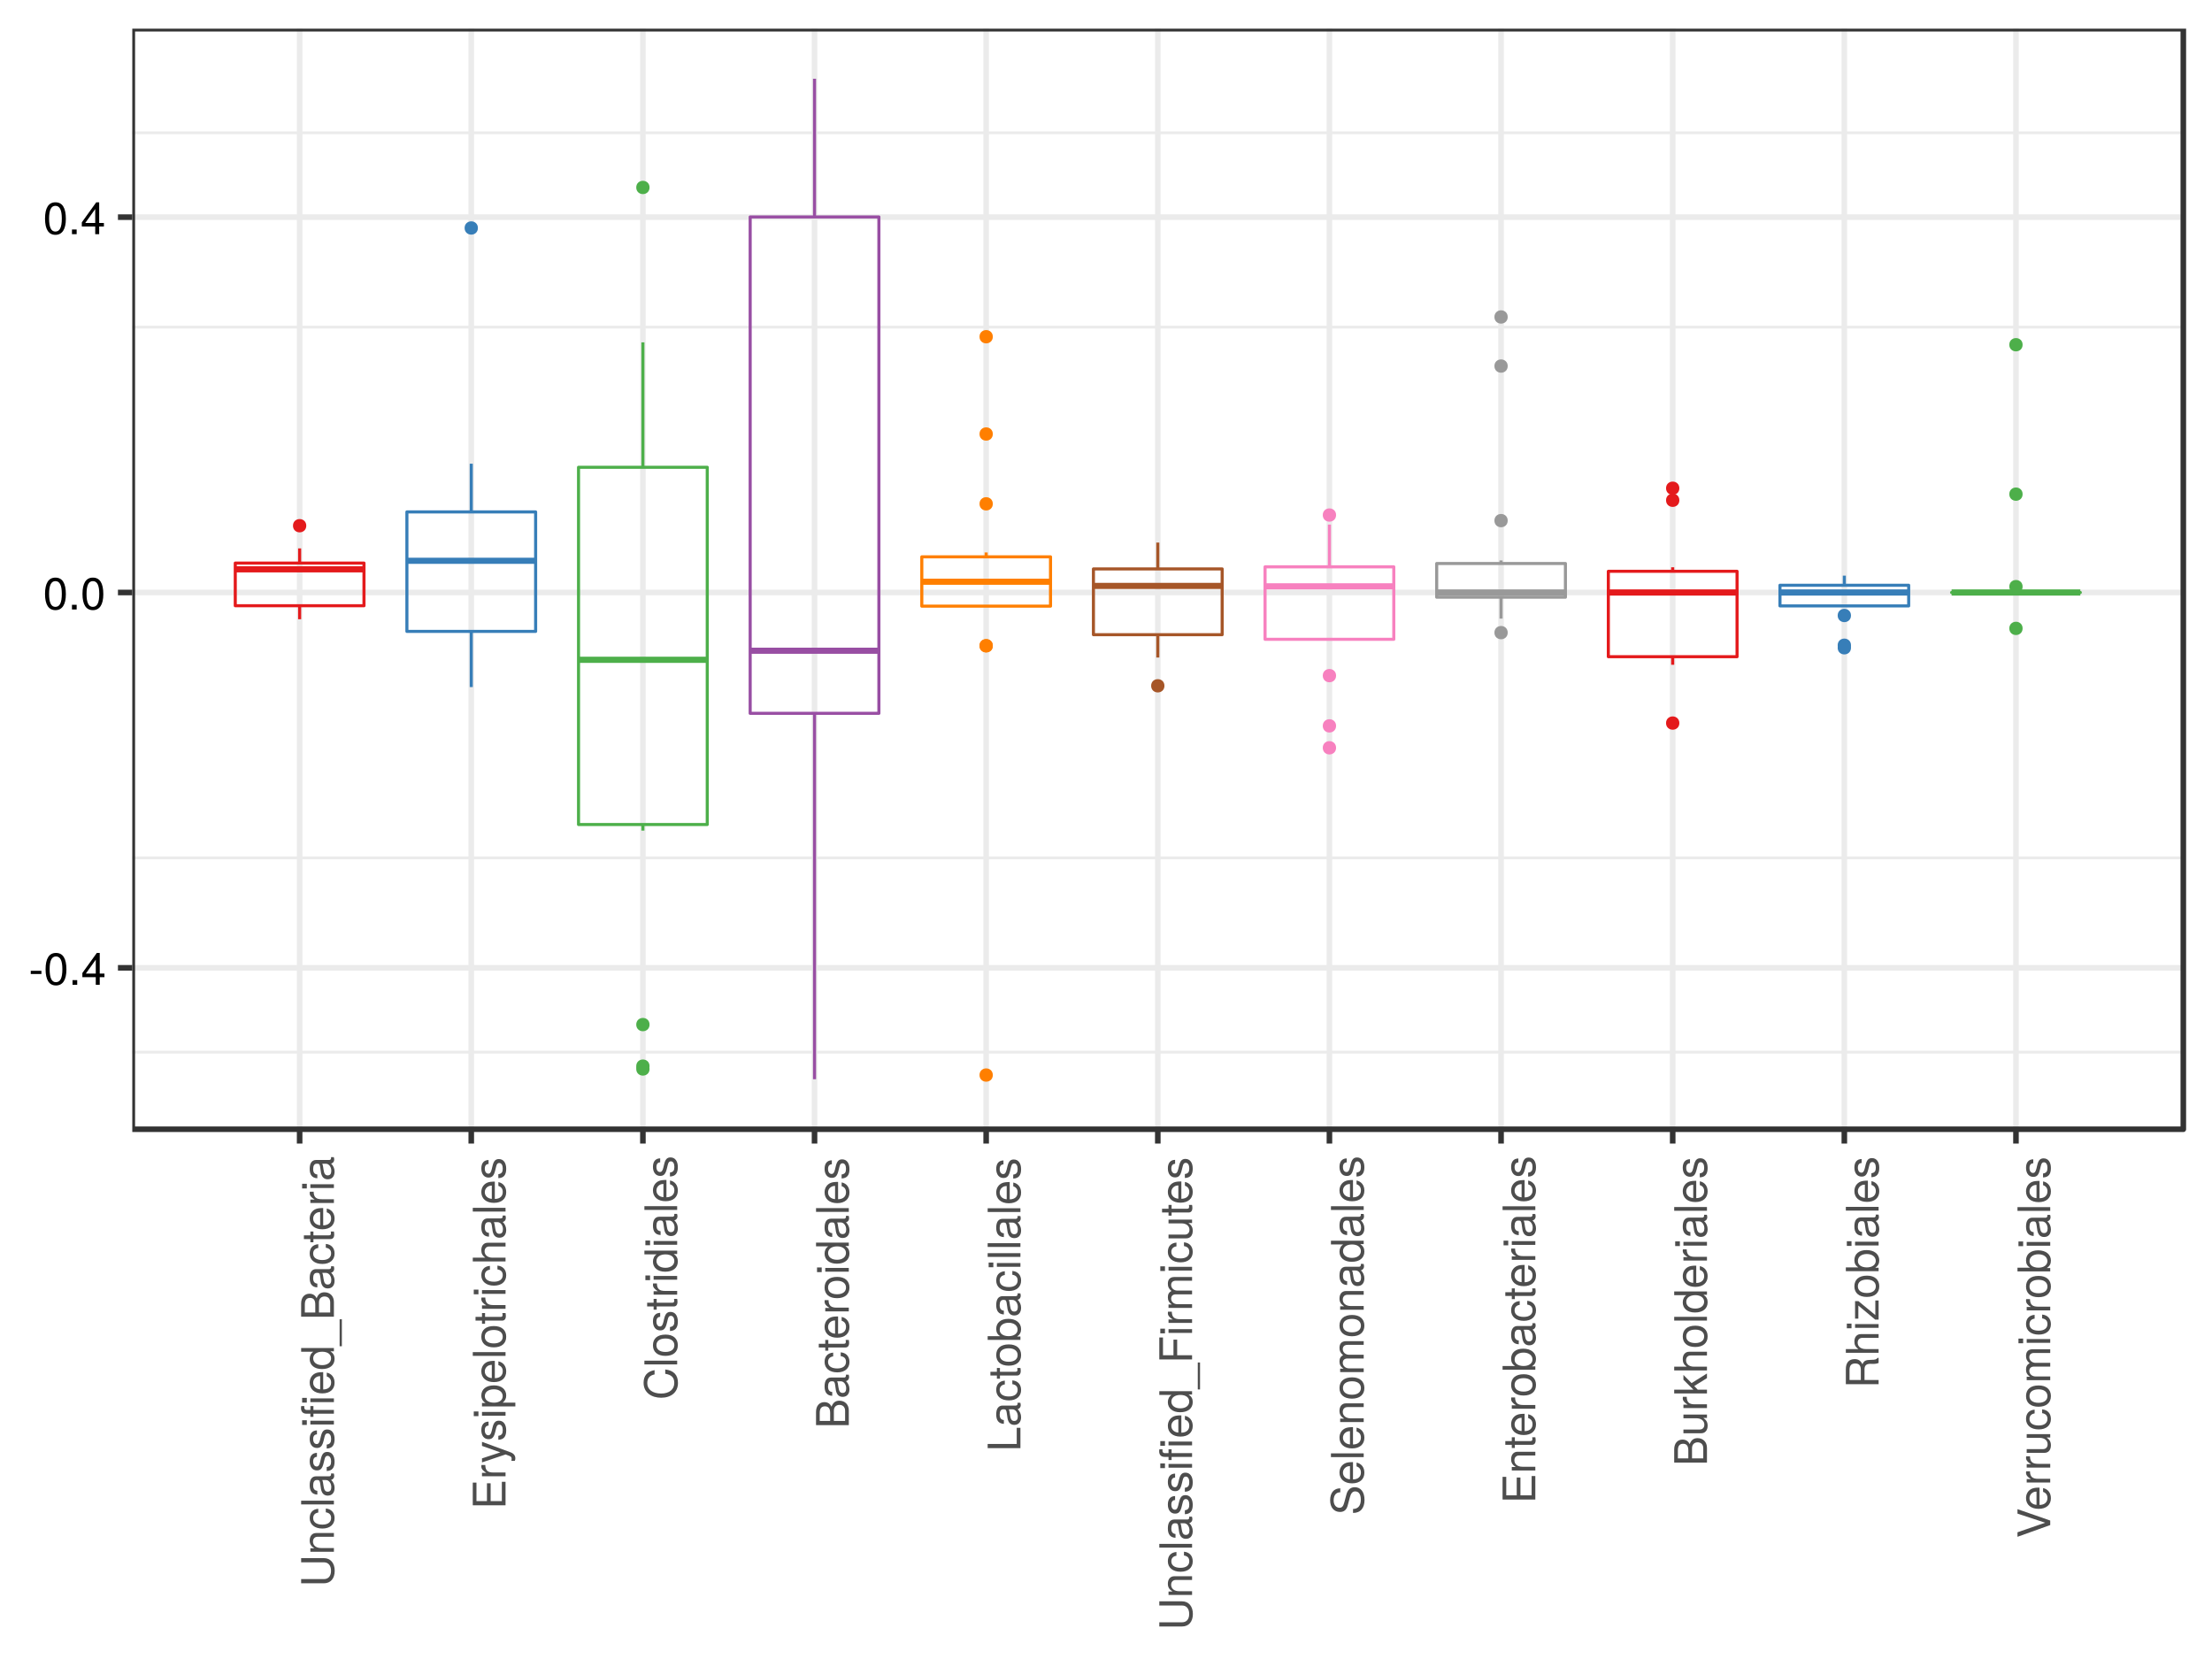 <?xml version="1.0" encoding="UTF-8"?>
<svg xmlns="http://www.w3.org/2000/svg" xmlns:xlink="http://www.w3.org/1999/xlink" width="768pt" height="576pt" viewBox="0 0 768 576" version="1.1">
<defs>
<g>
<symbol overflow="visible" id="glyph0-0">
<path style="stroke:none;" d=""/>
</symbol>
<symbol overflow="visible" id="glyph0-1">
<path style="stroke:none;" d="M 4.422 -3.75 L 4.422 -4.859 L 0.719 -4.859 L 0.719 -3.75 Z M 4.422 -3.75 "/>
</symbol>
<symbol overflow="visible" id="glyph0-2">
<path style="stroke:none;" d="M 7.906 -5.312 C 7.906 -9.156 6.688 -11.062 4.281 -11.062 C 1.906 -11.062 0.672 -9.125 0.672 -5.406 C 0.672 -1.688 1.922 0.234 4.281 0.234 C 6.625 0.234 7.906 -1.688 7.906 -5.312 Z M 6.5 -5.438 C 6.5 -2.312 5.781 -0.906 4.25 -0.906 C 2.812 -0.906 2.078 -2.375 2.078 -5.391 C 2.078 -8.422 2.812 -9.844 4.281 -9.844 C 5.766 -9.844 6.5 -8.406 6.5 -5.438 Z M 6.5 -5.438 "/>
</symbol>
<symbol overflow="visible" id="glyph0-3">
<path style="stroke:none;" d="M 2.984 0 L 2.984 -1.625 L 1.359 -1.625 L 1.359 0 Z M 2.984 0 "/>
</symbol>
<symbol overflow="visible" id="glyph0-4">
<path style="stroke:none;" d="M 8.109 -2.656 L 8.109 -3.891 L 6.469 -3.891 L 6.469 -11.062 L 5.453 -11.062 L 0.438 -4.094 L 0.438 -2.656 L 5.094 -2.656 L 5.094 0 L 6.469 0 L 6.469 -2.656 Z M 5.094 -3.891 L 1.641 -3.891 L 5.094 -8.719 Z M 5.094 -3.891 "/>
</symbol>
<symbol overflow="visible" id="glyph1-0">
<path style="stroke:none;" d=""/>
</symbol>
<symbol overflow="visible" id="glyph1-1">
<path style="stroke:none;" d="M -3.469 -10.062 L -11.375 -10.062 L -11.375 -8.609 L -3.469 -8.609 C -1.938 -8.609 -1 -7.5 -1 -5.672 C -1 -3.969 -1.812 -2.781 -3.469 -2.781 L -11.375 -2.781 L -11.375 -1.328 L -3.469 -1.328 C -1.156 -1.328 0.281 -2.984 0.281 -5.672 C 0.281 -8.344 -1.188 -10.062 -3.469 -10.062 Z M -3.469 -10.062 "/>
</symbol>
<symbol overflow="visible" id="glyph1-2">
<path style="stroke:none;" d="M 0 -7.594 L -6.172 -7.594 C -7.531 -7.594 -8.406 -6.578 -8.406 -5 C -8.406 -3.797 -7.938 -3.016 -6.797 -2.297 L -8.172 -2.297 L -8.172 -1.094 L 0 -1.094 L 0 -2.391 L -4.5 -2.391 C -6.172 -2.391 -7.266 -3.297 -7.266 -4.609 C -7.266 -5.641 -6.641 -6.297 -5.656 -6.297 L 0 -6.297 Z M 0 -7.594 "/>
</symbol>
<symbol overflow="visible" id="glyph1-3">
<path style="stroke:none;" d="M -2.812 -7.438 L -2.812 -6.125 C -1.5 -5.906 -0.969 -5.234 -0.969 -4.125 C -0.969 -2.703 -2.078 -1.844 -4 -1.844 C -6.047 -1.844 -7.203 -2.688 -7.203 -4.094 C -7.203 -5.188 -6.562 -5.875 -5.422 -6.031 L -5.422 -7.344 C -7.422 -7.188 -8.406 -5.938 -8.406 -4.109 C -8.406 -1.922 -6.719 -0.484 -4 -0.484 C -1.375 -0.484 0.234 -1.891 0.234 -4.094 C 0.234 -6.047 -0.938 -7.281 -2.812 -7.438 Z M -2.812 -7.438 "/>
</symbol>
<symbol overflow="visible" id="glyph1-4">
<path style="stroke:none;" d="M 0 -2.359 L -11.375 -2.359 L -11.375 -1.062 L 0 -1.062 Z M 0 -2.359 "/>
</symbol>
<symbol overflow="visible" id="glyph1-5">
<path style="stroke:none;" d="M -0.031 -8.344 L -1.016 -8.344 C -0.984 -8.203 -0.984 -8.141 -0.984 -8.062 C -0.984 -7.609 -1.219 -7.359 -1.625 -7.359 L -6.172 -7.359 C -7.625 -7.359 -8.406 -6.297 -8.406 -4.281 C -8.406 -2.312 -7.641 -1.094 -5.75 -1.016 L -5.75 -2.328 C -6.75 -2.438 -7.203 -3.031 -7.203 -4.234 C -7.203 -5.406 -6.766 -6.062 -5.984 -6.062 L -5.641 -6.062 C -5.094 -6.062 -4.859 -5.734 -4.734 -4.703 C -4.5 -2.875 -4.438 -2.594 -4.234 -2.094 C -3.859 -1.141 -3.125 -0.656 -2.125 -0.656 C -0.641 -0.656 0.234 -1.688 0.234 -3.344 C 0.234 -4.375 -0.203 -5.391 -0.969 -6.109 C -0.344 -6.25 0.109 -6.812 0.109 -7.453 C 0.109 -7.719 0.078 -7.922 -0.031 -8.344 Z M -2.828 -6.062 C -1.656 -6.062 -0.906 -4.875 -0.906 -3.625 C -0.906 -2.609 -1.266 -2.016 -2.156 -2.016 C -3.016 -2.016 -3.391 -2.594 -3.594 -3.969 C -3.781 -5.344 -3.844 -5.625 -4.031 -6.062 Z M -2.828 -6.062 "/>
</symbol>
<symbol overflow="visible" id="glyph1-6">
<path style="stroke:none;" d="M -2.297 -7.156 C -3.516 -7.156 -4.109 -6.469 -4.5 -4.844 L -4.797 -3.609 C -5.047 -2.547 -5.391 -2.094 -5.969 -2.094 C -6.719 -2.094 -7.203 -2.766 -7.203 -3.828 C -7.203 -4.859 -6.75 -5.422 -5.891 -5.453 L -5.891 -6.828 C -7.5 -6.812 -8.406 -5.75 -8.406 -3.875 C -8.406 -1.969 -7.422 -0.734 -5.906 -0.734 C -4.625 -0.734 -4.016 -1.391 -3.562 -3.328 L -3.266 -4.531 C -3.047 -5.438 -2.781 -5.797 -2.188 -5.797 C -1.422 -5.797 -0.969 -5.031 -0.969 -3.906 C -0.969 -2.734 -1.25 -2.078 -2.5 -1.906 L -2.5 -0.531 C -0.609 -0.594 0.234 -1.656 0.234 -3.797 C 0.234 -5.844 -0.719 -7.156 -2.297 -7.156 Z M -2.297 -7.156 "/>
</symbol>
<symbol overflow="visible" id="glyph1-7">
<path style="stroke:none;" d="M 0 -2.391 L -8.172 -2.391 L -8.172 -1.094 L 0 -1.094 Z M -9.406 -2.562 L -11.031 -2.562 L -11.031 -0.938 L -9.406 -0.938 Z M -9.406 -2.562 "/>
</symbol>
<symbol overflow="visible" id="glyph1-8">
<path style="stroke:none;" d="M -7.109 -4.016 L -8.172 -4.016 L -8.172 -2.672 L -9.453 -2.672 C -10 -2.672 -10.281 -2.984 -10.281 -3.578 C -10.281 -3.688 -10.281 -3.734 -10.266 -4.016 L -11.344 -4.016 C -11.406 -3.734 -11.422 -3.562 -11.422 -3.297 C -11.422 -2.094 -10.734 -1.375 -9.562 -1.375 L -8.172 -1.375 L -8.172 -0.281 L -7.109 -0.281 L -7.109 -1.375 L 0 -1.375 L 0 -2.672 L -7.109 -2.672 Z M 0 -6.688 L -8.172 -6.688 L -8.172 -5.391 L 0 -5.391 Z M -9.406 -6.859 L -11.031 -6.859 L -11.031 -5.234 L -9.406 -5.234 Z M -9.406 -6.859 "/>
</symbol>
<symbol overflow="visible" id="glyph1-9">
<path style="stroke:none;" d="M -3.719 -8 C -4.891 -8 -5.641 -7.906 -6.25 -7.672 C -7.594 -7.141 -8.406 -5.891 -8.406 -4.359 C -8.406 -2.094 -6.719 -0.625 -4.031 -0.625 C -1.359 -0.625 0.234 -2.047 0.234 -4.328 C 0.234 -6.203 -0.828 -7.5 -2.484 -7.828 L -2.484 -6.516 C -1.406 -6.156 -0.969 -5.422 -0.969 -4.375 C -0.969 -3.031 -1.844 -2.016 -3.719 -1.984 Z M -4.859 -6.609 C -4.859 -6.609 -4.797 -6.609 -4.766 -6.594 L -4.766 -2.016 C -6.219 -2.125 -7.203 -3.047 -7.203 -4.344 C -7.203 -5.625 -6.141 -6.609 -4.859 -6.609 Z M -4.859 -6.609 "/>
</symbol>
<symbol overflow="visible" id="glyph1-10">
<path style="stroke:none;" d="M 0 -7.719 L -11.375 -7.719 L -11.375 -6.422 L -7.141 -6.422 C -7.969 -5.875 -8.406 -5 -8.406 -3.906 C -8.406 -1.797 -6.766 -0.406 -4.156 -0.406 C -1.406 -0.406 0.234 -1.766 0.234 -3.953 C 0.234 -5.078 -0.188 -5.859 -1.203 -6.562 L 0 -6.562 Z M -4.047 -6.422 C -2.172 -6.422 -0.984 -5.516 -0.984 -4.141 C -0.984 -2.719 -2.188 -1.766 -4.078 -1.766 C -5.984 -1.766 -7.188 -2.719 -7.188 -4.125 C -7.188 -5.531 -5.938 -6.422 -4.047 -6.422 Z M -4.047 -6.422 "/>
</symbol>
<symbol overflow="visible" id="glyph1-11">
<path style="stroke:none;" d="M 2.766 -9.016 L 1.984 -9.016 L 1.984 0.344 L 2.766 0.344 Z M 2.766 -9.016 "/>
</symbol>
<symbol overflow="visible" id="glyph1-12">
<path style="stroke:none;" d="M -3.25 -9.719 C -4.609 -9.719 -5.438 -9.094 -6 -7.641 C -6.484 -8.672 -7.328 -9.219 -8.484 -9.219 C -10.141 -9.219 -11.375 -8 -11.375 -5.844 L -11.375 -1.234 L 0 -1.234 L 0 -6.359 C 0 -8.406 -1.375 -9.719 -3.25 -9.719 Z M -8.281 -7.766 C -7.125 -7.766 -6.469 -7.094 -6.469 -5.484 L -6.469 -2.688 L -10.094 -2.688 L -10.094 -5.484 C -10.094 -7.094 -9.438 -7.766 -8.281 -7.766 Z M -3.234 -8.266 C -2.141 -8.266 -1.281 -7.594 -1.281 -6.219 L -1.281 -2.688 L -5.188 -2.688 L -5.188 -6.219 C -5.188 -7.594 -4.328 -8.266 -3.234 -8.266 Z M -3.234 -8.266 "/>
</symbol>
<symbol overflow="visible" id="glyph1-13">
<path style="stroke:none;" d="M 0 -3.953 L -1.094 -3.953 C -1.047 -3.797 -1.031 -3.594 -1.031 -3.344 C -1.031 -2.781 -1.188 -2.625 -1.766 -2.625 L -7.109 -2.625 L -7.109 -3.953 L -8.172 -3.953 L -8.172 -2.625 L -10.422 -2.625 L -10.422 -1.328 L -8.172 -1.328 L -8.172 -0.219 L -7.109 -0.219 L -7.109 -1.328 L -1.188 -1.328 C -0.359 -1.328 0.109 -1.891 0.109 -2.906 C 0.109 -3.219 0.078 -3.531 0 -3.953 Z M 0 -3.953 "/>
</symbol>
<symbol overflow="visible" id="glyph1-14">
<path style="stroke:none;" d="M -7.031 -5 L -8.359 -5 C -8.391 -4.781 -8.406 -4.672 -8.406 -4.5 C -8.406 -3.672 -7.906 -3.031 -6.688 -2.281 L -8.172 -2.281 L -8.172 -1.094 L 0 -1.094 L 0 -2.391 L -4.234 -2.391 C -6.078 -2.391 -7 -3 -7.031 -5 Z M -7.031 -5 "/>
</symbol>
<symbol overflow="visible" id="glyph1-15">
<path style="stroke:none;" d="M 0 -9.562 L -1.281 -9.562 L -1.281 -2.859 L -5.172 -2.859 L -5.172 -9.047 L -6.453 -9.047 L -6.453 -2.859 L -10.094 -2.859 L -10.094 -9.281 L -11.375 -9.281 L -11.375 -1.406 L 0 -1.406 Z M 0 -9.562 "/>
</symbol>
<symbol overflow="visible" id="glyph1-16">
<path style="stroke:none;" d="M -8.172 -7.453 L -8.172 -6.047 L -1.812 -3.797 L -8.172 -1.703 L -8.172 -0.312 L 0.031 -3.078 L 1.328 -2.578 C 1.906 -2.359 2.125 -2.094 2.125 -1.531 C 2.125 -1.344 2.094 -1.125 2.031 -0.844 L 3.203 -0.844 C 3.344 -1.109 3.406 -1.375 3.406 -1.719 C 3.406 -2.641 2.891 -3.391 1.719 -3.828 Z M -8.172 -7.453 "/>
</symbol>
<symbol overflow="visible" id="glyph1-17">
<path style="stroke:none;" d="M -4 -8.156 C -6.75 -8.156 -8.406 -6.812 -8.406 -4.641 C -8.406 -3.547 -7.906 -2.656 -6.938 -2.047 L -8.172 -2.047 L -8.172 -0.859 L 3.406 -0.859 L 3.406 -2.156 L -0.984 -2.156 C -0.141 -2.844 0.234 -3.609 0.234 -4.656 C 0.234 -6.766 -1.406 -8.156 -4 -8.156 Z M -4.031 -6.797 C -2.188 -6.797 -0.984 -5.844 -0.984 -4.422 C -0.984 -3.062 -2.109 -2.156 -4.016 -2.156 C -5.938 -2.156 -7.188 -3.062 -7.188 -4.422 C -7.188 -5.859 -5.984 -6.797 -4.031 -6.797 Z M -4.031 -6.797 "/>
</symbol>
<symbol overflow="visible" id="glyph1-18">
<path style="stroke:none;" d="M -4.016 -7.953 C -6.844 -7.953 -8.406 -6.594 -8.406 -4.234 C -8.406 -1.953 -6.828 -0.562 -4.078 -0.562 C -1.344 -0.562 0.234 -1.938 0.234 -4.25 C 0.234 -6.547 -1.344 -7.953 -4.016 -7.953 Z M -4.031 -6.594 C -2.125 -6.594 -0.969 -5.688 -0.969 -4.25 C -0.969 -2.812 -2.109 -1.922 -4.078 -1.922 C -6.047 -1.922 -7.203 -2.812 -7.203 -4.25 C -7.203 -5.719 -6.062 -6.594 -4.031 -6.594 Z M -4.031 -6.594 "/>
</symbol>
<symbol overflow="visible" id="glyph1-19">
<path style="stroke:none;" d="M 0 -7.578 L -6.172 -7.578 C -7.547 -7.578 -8.406 -6.594 -8.406 -5 C -8.406 -3.859 -8.047 -3.156 -7.047 -2.391 L -11.375 -2.391 L -11.375 -1.094 L 0 -1.094 L 0 -2.391 L -4.5 -2.391 C -6.172 -2.391 -7.266 -3.266 -7.266 -4.594 C -7.266 -5.516 -6.734 -6.281 -5.656 -6.281 L 0 -6.281 Z M 0 -7.578 "/>
</symbol>
<symbol overflow="visible" id="glyph1-20">
<path style="stroke:none;" d="M -4.141 -10.562 L -4.141 -9.062 C -2 -8.719 -1 -7.812 -1 -5.891 C -1 -3.641 -2.734 -2.203 -5.562 -2.203 C -8.484 -2.203 -10.375 -3.578 -10.375 -5.766 C -10.375 -7.547 -9.578 -8.484 -7.844 -8.844 L -7.844 -10.328 C -10.344 -9.875 -11.656 -8.438 -11.656 -5.938 C -11.656 -2.5 -8.875 -0.75 -5.547 -0.75 C -2.234 -0.75 0.281 -2.547 0.281 -5.875 C 0.281 -8.656 -1.188 -10.219 -4.141 -10.562 Z M -4.141 -10.562 "/>
</symbol>
<symbol overflow="visible" id="glyph1-21">
<path style="stroke:none;" d="M 0 -8.312 L -1.281 -8.312 L -1.281 -2.703 L -11.375 -2.703 L -11.375 -1.25 L 0 -1.25 Z M 0 -8.312 "/>
</symbol>
<symbol overflow="visible" id="glyph1-22">
<path style="stroke:none;" d="M -4.172 -8.156 C -6.828 -8.156 -8.406 -6.812 -8.406 -4.656 C -8.406 -3.547 -7.984 -2.75 -7.062 -2.141 L -11.375 -2.141 L -11.375 -0.844 L 0 -0.844 L 0 -2.016 L -1.172 -2.016 C -0.219 -2.641 0.234 -3.469 0.234 -4.594 C 0.234 -6.75 -1.531 -8.156 -4.172 -8.156 Z M -4.094 -6.797 C -2.25 -6.797 -0.984 -5.828 -0.984 -4.406 C -0.984 -3.047 -2.234 -2.141 -4.078 -2.141 C -6 -2.141 -7.25 -3.047 -7.188 -4.406 C -7.188 -5.859 -5.922 -6.797 -4.094 -6.797 Z M -4.094 -6.797 "/>
</symbol>
<symbol overflow="visible" id="glyph1-23">
<path style="stroke:none;" d="M -10.094 -9.031 L -11.375 -9.031 L -11.375 -1.406 L 0 -1.406 L 0 -2.859 L -5.172 -2.859 L -5.172 -8.281 L -6.453 -8.281 L -6.453 -2.859 L -10.094 -2.859 Z M -10.094 -9.031 "/>
</symbol>
<symbol overflow="visible" id="glyph1-24">
<path style="stroke:none;" d="M 0 -11.844 L -6.125 -11.844 C -7.594 -11.844 -8.406 -11.047 -8.406 -9.516 C -8.406 -8.422 -8.078 -7.766 -7.156 -7 C -8.031 -6.516 -8.406 -5.859 -8.406 -4.797 C -8.406 -3.719 -8 -3 -7.016 -2.297 L -8.172 -2.297 L -8.172 -1.109 L 0 -1.109 L 0 -2.406 L -5.125 -2.406 C -6.312 -2.406 -7.266 -3.266 -7.266 -4.312 C -7.266 -5.281 -6.672 -5.828 -5.625 -5.828 L 0 -5.828 L 0 -7.125 L -5.125 -7.125 C -6.312 -7.125 -7.266 -8 -7.266 -9.062 C -7.266 -10.016 -6.656 -10.562 -5.625 -10.562 L 0 -10.562 Z M 0 -11.844 "/>
</symbol>
<symbol overflow="visible" id="glyph1-25">
<path style="stroke:none;" d="M 0 -7.516 L -8.172 -7.516 L -8.172 -6.219 L -3.672 -6.219 C -2 -6.219 -0.906 -5.344 -0.906 -3.984 C -0.906 -2.969 -1.531 -2.312 -2.516 -2.312 L -8.172 -2.312 L -8.172 -1.016 L -2 -1.016 C -0.641 -1.016 0.234 -2.031 0.234 -3.625 C 0.234 -4.812 -0.188 -5.578 -1.266 -6.344 L 0 -6.344 Z M 0 -7.516 "/>
</symbol>
<symbol overflow="visible" id="glyph1-26">
<path style="stroke:none;" d="M -3.125 -9.688 C -4.516 -9.688 -5.547 -8.812 -5.969 -7.266 L -6.734 -4.406 C -7.094 -3.047 -7.547 -2.547 -8.422 -2.547 C -9.578 -2.547 -10.438 -3.562 -10.438 -5.078 C -10.438 -6.891 -9.609 -7.922 -8.125 -7.922 L -8.125 -9.297 C -10.359 -9.297 -11.656 -7.75 -11.656 -5.125 C -11.656 -2.641 -10.281 -1.094 -8.219 -1.094 C -6.828 -1.094 -5.953 -1.828 -5.562 -3.328 L -4.812 -6.141 C -4.438 -7.578 -3.875 -8.234 -2.984 -8.234 C -1.734 -8.234 -1 -7.297 -1 -5.328 C -1 -3.188 -2.078 -2.125 -3.703 -2.125 L -3.703 -0.75 C -1.016 -0.75 0.281 -2.562 0.281 -5.234 C 0.281 -8.125 -1.094 -9.688 -3.125 -9.688 Z M -3.125 -9.688 "/>
</symbol>
<symbol overflow="visible" id="glyph1-27">
<path style="stroke:none;" d="M 0 -7.828 L -5.344 -4.484 L -8.172 -7.328 L -8.172 -5.656 L -4.703 -2.203 L -11.375 -2.203 L -11.375 -0.906 L 0 -0.906 L 0 -2.203 L -3.188 -2.203 L -4.422 -3.469 L 0 -6.219 Z M 0 -7.828 "/>
</symbol>
<symbol overflow="visible" id="glyph1-28">
<path style="stroke:none;" d="M 0 -10.594 L -0.359 -10.594 C -0.734 -10.047 -1.141 -9.922 -2.656 -9.906 C -4.516 -9.875 -5.078 -9.594 -5.609 -8.359 C -6.234 -9.641 -7.031 -10.156 -8.328 -10.156 C -10.297 -10.156 -11.375 -8.922 -11.375 -6.688 L -11.375 -1.453 L 0 -1.453 L 0 -2.906 L -4.891 -2.906 L -4.891 -6.641 C -4.891 -7.922 -4.266 -8.531 -2.875 -8.516 L -1.859 -8.5 C -1.156 -8.484 -0.469 -8.625 0 -8.828 Z M -8.125 -8.641 C -6.781 -8.641 -6.172 -7.953 -6.172 -6.406 L -6.172 -2.906 L -10.094 -2.906 L -10.094 -6.406 C -10.094 -8.031 -9.406 -8.641 -8.125 -8.641 Z M -8.125 -8.641 "/>
</symbol>
<symbol overflow="visible" id="glyph1-29">
<path style="stroke:none;" d="M 0 -7.125 L -1.141 -7.125 L -1.141 -2.062 L -7.016 -6.906 L -8.172 -6.906 L -8.172 -0.812 L -7.031 -0.812 L -7.031 -5.359 L -1.172 -0.484 L 0 -0.484 Z M 0 -7.125 "/>
</symbol>
<symbol overflow="visible" id="glyph1-30">
<path style="stroke:none;" d="M -11.375 -10.062 L -11.375 -8.516 L -1.75 -5.359 L -11.375 -2.031 L -11.375 -0.469 L 0 -4.547 L 0 -6.109 Z M -11.375 -10.062 "/>
</symbol>
</g>
<clipPath id="clip1">
  <path d="M 45.93 9.961 L 759 9.961 L 759 393 L 45.93 393 Z M 45.93 9.961 "/>
</clipPath>
<clipPath id="clip2">
  <path d="M 45.93 364 L 759 364 L 759 366 L 45.93 366 Z M 45.93 364 "/>
</clipPath>
<clipPath id="clip3">
  <path d="M 45.93 297 L 759 297 L 759 299 L 45.93 299 Z M 45.93 297 "/>
</clipPath>
<clipPath id="clip4">
  <path d="M 45.93 113 L 759 113 L 759 115 L 45.93 115 Z M 45.93 113 "/>
</clipPath>
<clipPath id="clip5">
  <path d="M 45.93 45 L 759 45 L 759 47 L 45.93 47 Z M 45.93 45 "/>
</clipPath>
<clipPath id="clip6">
  <path d="M 45.93 335 L 759.039 335 L 759.039 337 L 45.93 337 Z M 45.93 335 "/>
</clipPath>
<clipPath id="clip7">
  <path d="M 45.93 204 L 759.039 204 L 759.039 207 L 45.93 207 Z M 45.93 204 "/>
</clipPath>
<clipPath id="clip8">
  <path d="M 45.93 74 L 759.039 74 L 759.039 77 L 45.93 77 Z M 45.93 74 "/>
</clipPath>
<clipPath id="clip9">
  <path d="M 103 9.961 L 105 9.961 L 105 393.07 L 103 393.07 Z M 103 9.961 "/>
</clipPath>
<clipPath id="clip10">
  <path d="M 162 9.961 L 165 9.961 L 165 393.07 L 162 393.07 Z M 162 9.961 "/>
</clipPath>
<clipPath id="clip11">
  <path d="M 222 9.961 L 225 9.961 L 225 393.07 L 222 393.07 Z M 222 9.961 "/>
</clipPath>
<clipPath id="clip12">
  <path d="M 281 9.961 L 284 9.961 L 284 393.07 L 281 393.07 Z M 281 9.961 "/>
</clipPath>
<clipPath id="clip13">
  <path d="M 341 9.961 L 344 9.961 L 344 393.07 L 341 393.07 Z M 341 9.961 "/>
</clipPath>
<clipPath id="clip14">
  <path d="M 401 9.961 L 403 9.961 L 403 393.07 L 401 393.07 Z M 401 9.961 "/>
</clipPath>
<clipPath id="clip15">
  <path d="M 460 9.961 L 463 9.961 L 463 393.07 L 460 393.07 Z M 460 9.961 "/>
</clipPath>
<clipPath id="clip16">
  <path d="M 520 9.961 L 523 9.961 L 523 393.07 L 520 393.07 Z M 520 9.961 "/>
</clipPath>
<clipPath id="clip17">
  <path d="M 579 9.961 L 582 9.961 L 582 393.07 L 579 393.07 Z M 579 9.961 "/>
</clipPath>
<clipPath id="clip18">
  <path d="M 639 9.961 L 642 9.961 L 642 393.07 L 639 393.07 Z M 639 9.961 "/>
</clipPath>
<clipPath id="clip19">
  <path d="M 698 9.961 L 701 9.961 L 701 393.07 L 698 393.07 Z M 698 9.961 "/>
</clipPath>
<clipPath id="clip20">
  <path d="M 45.93 9.961 L 759.039 9.961 L 759.039 393.07 L 45.93 393.07 Z M 45.93 9.961 "/>
</clipPath>
</defs>
<g id="surface6057">
<rect x="0" y="0" width="768" height="576" style="fill:rgb(100%,100%,100%);fill-opacity:1;stroke:none;"/>
<rect x="0" y="0" width="768" height="576" style="fill:rgb(100%,100%,100%);fill-opacity:1;stroke:none;"/>
<path style="fill:none;stroke-width:1.94;stroke-linecap:round;stroke-linejoin:round;stroke:rgb(100%,100%,100%);stroke-opacity:1;stroke-miterlimit:10;" d="M 0 576 L 768 576 L 768 0 L 0 0 Z M 0 576 "/>
<g clip-path="url(#clip1)" clip-rule="nonzero">
<path style=" stroke:none;fill-rule:nonzero;fill:rgb(100%,100%,100%);fill-opacity:1;" d="M 45.93 392.07 L 758.039 392.07 L 758.039 9.961 L 45.93 9.961 Z M 45.93 392.07 "/>
</g>
<g clip-path="url(#clip2)" clip-rule="nonzero">
<path style="fill:none;stroke-width:0.97;stroke-linecap:butt;stroke-linejoin:round;stroke:rgb(92.157%,92.157%,92.157%);stroke-opacity:1;stroke-miterlimit:10;" d="M 45.93 365.305 L 758.039 365.305 "/>
</g>
<g clip-path="url(#clip3)" clip-rule="nonzero">
<path style="fill:none;stroke-width:0.97;stroke-linecap:butt;stroke-linejoin:round;stroke:rgb(92.157%,92.157%,92.157%);stroke-opacity:1;stroke-miterlimit:10;" d="M 45.93 297.852 L 758.039 297.852 "/>
</g>
<g clip-path="url(#clip4)" clip-rule="nonzero">
<path style="fill:none;stroke-width:0.97;stroke-linecap:butt;stroke-linejoin:round;stroke:rgb(92.157%,92.157%,92.157%);stroke-opacity:1;stroke-miterlimit:10;" d="M 45.93 113.57 L 758.039 113.57 "/>
</g>
<g clip-path="url(#clip5)" clip-rule="nonzero">
<path style="fill:none;stroke-width:0.97;stroke-linecap:butt;stroke-linejoin:round;stroke:rgb(92.157%,92.157%,92.157%);stroke-opacity:1;stroke-miterlimit:10;" d="M 45.93 46.117 L 758.039 46.117 "/>
</g>
<g clip-path="url(#clip6)" clip-rule="nonzero">
<path style="fill:none;stroke-width:1.94;stroke-linecap:butt;stroke-linejoin:round;stroke:rgb(92.157%,92.157%,92.157%);stroke-opacity:1;stroke-miterlimit:10;" d="M 45.93 336.02 L 758.039 336.02 "/>
</g>
<g clip-path="url(#clip7)" clip-rule="nonzero">
<path style="fill:none;stroke-width:1.94;stroke-linecap:butt;stroke-linejoin:round;stroke:rgb(92.157%,92.157%,92.157%);stroke-opacity:1;stroke-miterlimit:10;" d="M 45.93 205.711 L 758.039 205.711 "/>
</g>
<g clip-path="url(#clip8)" clip-rule="nonzero">
<path style="fill:none;stroke-width:1.94;stroke-linecap:butt;stroke-linejoin:round;stroke:rgb(92.157%,92.157%,92.157%);stroke-opacity:1;stroke-miterlimit:10;" d="M 45.93 75.402 L 758.039 75.402 "/>
</g>
<g clip-path="url(#clip9)" clip-rule="nonzero">
<path style="fill:none;stroke-width:1.94;stroke-linecap:butt;stroke-linejoin:round;stroke:rgb(92.157%,92.157%,92.157%);stroke-opacity:1;stroke-miterlimit:10;" d="M 104.031 392.07 L 104.031 9.961 "/>
</g>
<g clip-path="url(#clip10)" clip-rule="nonzero">
<path style="fill:none;stroke-width:1.94;stroke-linecap:butt;stroke-linejoin:round;stroke:rgb(92.157%,92.157%,92.157%);stroke-opacity:1;stroke-miterlimit:10;" d="M 163.621 392.07 L 163.621 9.961 "/>
</g>
<g clip-path="url(#clip11)" clip-rule="nonzero">
<path style="fill:none;stroke-width:1.94;stroke-linecap:butt;stroke-linejoin:round;stroke:rgb(92.157%,92.157%,92.157%);stroke-opacity:1;stroke-miterlimit:10;" d="M 223.211 392.07 L 223.211 9.961 "/>
</g>
<g clip-path="url(#clip12)" clip-rule="nonzero">
<path style="fill:none;stroke-width:1.94;stroke-linecap:butt;stroke-linejoin:round;stroke:rgb(92.157%,92.157%,92.157%);stroke-opacity:1;stroke-miterlimit:10;" d="M 282.801 392.07 L 282.801 9.961 "/>
</g>
<g clip-path="url(#clip13)" clip-rule="nonzero">
<path style="fill:none;stroke-width:1.94;stroke-linecap:butt;stroke-linejoin:round;stroke:rgb(92.157%,92.157%,92.157%);stroke-opacity:1;stroke-miterlimit:10;" d="M 342.391 392.07 L 342.391 9.961 "/>
</g>
<g clip-path="url(#clip14)" clip-rule="nonzero">
<path style="fill:none;stroke-width:1.94;stroke-linecap:butt;stroke-linejoin:round;stroke:rgb(92.157%,92.157%,92.157%);stroke-opacity:1;stroke-miterlimit:10;" d="M 401.984 392.07 L 401.984 9.961 "/>
</g>
<g clip-path="url(#clip15)" clip-rule="nonzero">
<path style="fill:none;stroke-width:1.94;stroke-linecap:butt;stroke-linejoin:round;stroke:rgb(92.157%,92.157%,92.157%);stroke-opacity:1;stroke-miterlimit:10;" d="M 461.574 392.07 L 461.574 9.961 "/>
</g>
<g clip-path="url(#clip16)" clip-rule="nonzero">
<path style="fill:none;stroke-width:1.94;stroke-linecap:butt;stroke-linejoin:round;stroke:rgb(92.157%,92.157%,92.157%);stroke-opacity:1;stroke-miterlimit:10;" d="M 521.164 392.07 L 521.164 9.961 "/>
</g>
<g clip-path="url(#clip17)" clip-rule="nonzero">
<path style="fill:none;stroke-width:1.94;stroke-linecap:butt;stroke-linejoin:round;stroke:rgb(92.157%,92.157%,92.157%);stroke-opacity:1;stroke-miterlimit:10;" d="M 580.754 392.07 L 580.754 9.961 "/>
</g>
<g clip-path="url(#clip18)" clip-rule="nonzero">
<path style="fill:none;stroke-width:1.94;stroke-linecap:butt;stroke-linejoin:round;stroke:rgb(92.157%,92.157%,92.157%);stroke-opacity:1;stroke-miterlimit:10;" d="M 640.348 392.07 L 640.348 9.961 "/>
</g>
<g clip-path="url(#clip19)" clip-rule="nonzero">
<path style="fill:none;stroke-width:1.94;stroke-linecap:butt;stroke-linejoin:round;stroke:rgb(92.157%,92.157%,92.157%);stroke-opacity:1;stroke-miterlimit:10;" d="M 699.938 392.07 L 699.938 9.961 "/>
</g>
<path style="fill-rule:nonzero;fill:rgb(89.412%,10.196%,10.98%);fill-opacity:1;stroke-width:0.709;stroke-linecap:round;stroke-linejoin:round;stroke:rgb(89.412%,10.196%,10.98%);stroke-opacity:1;stroke-miterlimit:10;" d="M 105.984 182.523 C 105.984 185.129 102.074 185.129 102.074 182.523 C 102.074 179.918 105.984 179.918 105.984 182.523 "/>
<path style="fill:none;stroke-width:1.067;stroke-linecap:butt;stroke-linejoin:round;stroke:rgb(89.412%,10.196%,10.98%);stroke-opacity:1;stroke-miterlimit:10;" d="M 104.031 195.5 L 104.031 190.406 "/>
<path style="fill:none;stroke-width:1.067;stroke-linecap:butt;stroke-linejoin:round;stroke:rgb(89.412%,10.196%,10.98%);stroke-opacity:1;stroke-miterlimit:10;" d="M 104.031 210.312 L 104.031 215 "/>
<path style="fill:none;stroke-width:1.067;stroke-linecap:round;stroke-linejoin:round;stroke:rgb(89.412%,10.196%,10.98%);stroke-opacity:1;stroke-miterlimit:10;" d="M 81.684 195.5 L 81.684 210.312 L 126.375 210.312 L 126.375 195.5 L 81.684 195.5 "/>
<path style="fill:none;stroke-width:2.134;stroke-linecap:butt;stroke-linejoin:round;stroke:rgb(89.412%,10.196%,10.98%);stroke-opacity:1;stroke-miterlimit:10;" d="M 81.684 197.664 L 126.375 197.664 "/>
<path style="fill-rule:nonzero;fill:rgb(21.569%,49.412%,72.157%);fill-opacity:1;stroke-width:0.709;stroke-linecap:round;stroke-linejoin:round;stroke:rgb(21.569%,49.412%,72.157%);stroke-opacity:1;stroke-miterlimit:10;" d="M 165.574 79.156 C 165.574 81.762 161.664 81.762 161.664 79.156 C 161.664 76.551 165.574 76.551 165.574 79.156 "/>
<path style="fill:none;stroke-width:1.067;stroke-linecap:butt;stroke-linejoin:round;stroke:rgb(21.569%,49.412%,72.157%);stroke-opacity:1;stroke-miterlimit:10;" d="M 163.621 177.734 L 163.621 161 "/>
<path style="fill:none;stroke-width:1.067;stroke-linecap:butt;stroke-linejoin:round;stroke:rgb(21.569%,49.412%,72.157%);stroke-opacity:1;stroke-miterlimit:10;" d="M 163.621 219.219 L 163.621 238.555 "/>
<path style="fill:none;stroke-width:1.067;stroke-linecap:round;stroke-linejoin:round;stroke:rgb(21.569%,49.412%,72.157%);stroke-opacity:1;stroke-miterlimit:10;" d="M 141.273 177.734 L 141.273 219.219 L 185.969 219.219 L 185.969 177.734 L 141.273 177.734 "/>
<path style="fill:none;stroke-width:2.134;stroke-linecap:butt;stroke-linejoin:round;stroke:rgb(21.569%,49.412%,72.157%);stroke-opacity:1;stroke-miterlimit:10;" d="M 141.273 194.699 L 185.969 194.699 "/>
<path style="fill-rule:nonzero;fill:rgb(30.196%,68.627%,29.02%);fill-opacity:1;stroke-width:0.709;stroke-linecap:round;stroke-linejoin:round;stroke:rgb(30.196%,68.627%,29.02%);stroke-opacity:1;stroke-miterlimit:10;" d="M 225.168 370.16 C 225.168 372.766 221.258 372.766 221.258 370.16 C 221.258 367.551 225.168 367.551 225.168 370.16 "/>
<path style="fill-rule:nonzero;fill:rgb(30.196%,68.627%,29.02%);fill-opacity:1;stroke-width:0.709;stroke-linecap:round;stroke-linejoin:round;stroke:rgb(30.196%,68.627%,29.02%);stroke-opacity:1;stroke-miterlimit:10;" d="M 225.168 355.734 C 225.168 358.34 221.258 358.34 221.258 355.734 C 221.258 353.125 225.168 353.125 225.168 355.734 "/>
<path style="fill-rule:nonzero;fill:rgb(30.196%,68.627%,29.02%);fill-opacity:1;stroke-width:0.709;stroke-linecap:round;stroke-linejoin:round;stroke:rgb(30.196%,68.627%,29.02%);stroke-opacity:1;stroke-miterlimit:10;" d="M 225.168 371.148 C 225.168 373.754 221.258 373.754 221.258 371.148 C 221.258 368.543 225.168 368.543 225.168 371.148 "/>
<path style="fill-rule:nonzero;fill:rgb(30.196%,68.627%,29.02%);fill-opacity:1;stroke-width:0.709;stroke-linecap:round;stroke-linejoin:round;stroke:rgb(30.196%,68.627%,29.02%);stroke-opacity:1;stroke-miterlimit:10;" d="M 225.168 65.082 C 225.168 67.691 221.258 67.691 221.258 65.082 C 221.258 62.477 225.168 62.477 225.168 65.082 "/>
<path style="fill:none;stroke-width:1.067;stroke-linecap:butt;stroke-linejoin:round;stroke:rgb(30.196%,68.627%,29.02%);stroke-opacity:1;stroke-miterlimit:10;" d="M 223.211 162.238 L 223.211 118.871 "/>
<path style="fill:none;stroke-width:1.067;stroke-linecap:butt;stroke-linejoin:round;stroke:rgb(30.196%,68.627%,29.02%);stroke-opacity:1;stroke-miterlimit:10;" d="M 223.211 286.27 L 223.211 288.371 "/>
<path style="fill:none;stroke-width:1.067;stroke-linecap:round;stroke-linejoin:round;stroke:rgb(30.196%,68.627%,29.02%);stroke-opacity:1;stroke-miterlimit:10;" d="M 200.863 162.238 L 200.863 286.27 L 245.559 286.27 L 245.559 162.238 L 200.863 162.238 "/>
<path style="fill:none;stroke-width:2.134;stroke-linecap:butt;stroke-linejoin:round;stroke:rgb(30.196%,68.627%,29.02%);stroke-opacity:1;stroke-miterlimit:10;" d="M 200.863 229.078 L 245.559 229.078 "/>
<path style="fill:none;stroke-width:1.067;stroke-linecap:butt;stroke-linejoin:round;stroke:rgb(59.608%,30.588%,63.922%);stroke-opacity:1;stroke-miterlimit:10;" d="M 282.801 75.32 L 282.801 27.332 "/>
<path style="fill:none;stroke-width:1.067;stroke-linecap:butt;stroke-linejoin:round;stroke:rgb(59.608%,30.588%,63.922%);stroke-opacity:1;stroke-miterlimit:10;" d="M 282.801 247.672 L 282.801 374.703 "/>
<path style="fill:none;stroke-width:1.067;stroke-linecap:round;stroke-linejoin:round;stroke:rgb(59.608%,30.588%,63.922%);stroke-opacity:1;stroke-miterlimit:10;" d="M 260.457 75.32 L 260.457 247.672 L 305.148 247.672 L 305.148 75.32 L 260.457 75.32 "/>
<path style="fill:none;stroke-width:2.134;stroke-linecap:butt;stroke-linejoin:round;stroke:rgb(59.608%,30.588%,63.922%);stroke-opacity:1;stroke-miterlimit:10;" d="M 260.457 225.93 L 305.148 225.93 "/>
<path style="fill-rule:nonzero;fill:rgb(100%,49.804%,0%);fill-opacity:1;stroke-width:0.709;stroke-linecap:round;stroke-linejoin:round;stroke:rgb(100%,49.804%,0%);stroke-opacity:1;stroke-miterlimit:10;" d="M 344.348 150.684 C 344.348 153.293 340.438 153.293 340.438 150.684 C 340.438 148.078 344.348 148.078 344.348 150.684 "/>
<path style="fill-rule:nonzero;fill:rgb(100%,49.804%,0%);fill-opacity:1;stroke-width:0.709;stroke-linecap:round;stroke-linejoin:round;stroke:rgb(100%,49.804%,0%);stroke-opacity:1;stroke-miterlimit:10;" d="M 344.348 373.254 C 344.348 375.859 340.438 375.859 340.438 373.254 C 340.438 370.648 344.348 370.648 344.348 373.254 "/>
<path style="fill-rule:nonzero;fill:rgb(100%,49.804%,0%);fill-opacity:1;stroke-width:0.709;stroke-linecap:round;stroke-linejoin:round;stroke:rgb(100%,49.804%,0%);stroke-opacity:1;stroke-miterlimit:10;" d="M 344.348 224.195 C 344.348 226.801 340.438 226.801 340.438 224.195 C 340.438 221.59 344.348 221.59 344.348 224.195 "/>
<path style="fill-rule:nonzero;fill:rgb(100%,49.804%,0%);fill-opacity:1;stroke-width:0.709;stroke-linecap:round;stroke-linejoin:round;stroke:rgb(100%,49.804%,0%);stroke-opacity:1;stroke-miterlimit:10;" d="M 344.348 224.219 C 344.348 226.824 340.438 226.824 340.438 224.219 C 340.438 221.609 344.348 221.609 344.348 224.219 "/>
<path style="fill-rule:nonzero;fill:rgb(100%,49.804%,0%);fill-opacity:1;stroke-width:0.709;stroke-linecap:round;stroke-linejoin:round;stroke:rgb(100%,49.804%,0%);stroke-opacity:1;stroke-miterlimit:10;" d="M 344.348 174.93 C 344.348 177.535 340.438 177.535 340.438 174.93 C 340.438 172.32 344.348 172.32 344.348 174.93 "/>
<path style="fill-rule:nonzero;fill:rgb(100%,49.804%,0%);fill-opacity:1;stroke-width:0.709;stroke-linecap:round;stroke-linejoin:round;stroke:rgb(100%,49.804%,0%);stroke-opacity:1;stroke-miterlimit:10;" d="M 344.348 116.91 C 344.348 119.516 340.438 119.516 340.438 116.91 C 340.438 114.305 344.348 114.305 344.348 116.91 "/>
<path style="fill:none;stroke-width:1.067;stroke-linecap:butt;stroke-linejoin:round;stroke:rgb(100%,49.804%,0%);stroke-opacity:1;stroke-miterlimit:10;" d="M 342.391 193.336 L 342.391 191.816 "/>
<path style="fill:none;stroke-width:1.067;stroke-linecap:butt;stroke-linejoin:round;stroke:rgb(100%,49.804%,0%);stroke-opacity:1;stroke-miterlimit:10;" d="M 342.391 210.453 L 342.391 210.621 "/>
<path style="fill:none;stroke-width:1.067;stroke-linecap:round;stroke-linejoin:round;stroke:rgb(100%,49.804%,0%);stroke-opacity:1;stroke-miterlimit:10;" d="M 320.047 193.336 L 320.047 210.453 L 364.738 210.453 L 364.738 193.336 L 320.047 193.336 "/>
<path style="fill:none;stroke-width:2.134;stroke-linecap:butt;stroke-linejoin:round;stroke:rgb(100%,49.804%,0%);stroke-opacity:1;stroke-miterlimit:10;" d="M 320.047 201.98 L 364.738 201.98 "/>
<path style="fill-rule:nonzero;fill:rgb(65.098%,33.725%,15.686%);fill-opacity:1;stroke-width:0.709;stroke-linecap:round;stroke-linejoin:round;stroke:rgb(65.098%,33.725%,15.686%);stroke-opacity:1;stroke-miterlimit:10;" d="M 403.938 238.105 C 403.938 240.711 400.027 240.711 400.027 238.105 C 400.027 235.5 403.938 235.5 403.938 238.105 "/>
<path style="fill:none;stroke-width:1.067;stroke-linecap:butt;stroke-linejoin:round;stroke:rgb(65.098%,33.725%,15.686%);stroke-opacity:1;stroke-miterlimit:10;" d="M 401.984 197.527 L 401.984 188.375 "/>
<path style="fill:none;stroke-width:1.067;stroke-linecap:butt;stroke-linejoin:round;stroke:rgb(65.098%,33.725%,15.686%);stroke-opacity:1;stroke-miterlimit:10;" d="M 401.984 220.359 L 401.984 228.293 "/>
<path style="fill:none;stroke-width:1.067;stroke-linecap:round;stroke-linejoin:round;stroke:rgb(65.098%,33.725%,15.686%);stroke-opacity:1;stroke-miterlimit:10;" d="M 379.637 197.527 L 379.637 220.359 L 424.328 220.359 L 424.328 197.527 L 379.637 197.527 "/>
<path style="fill:none;stroke-width:2.134;stroke-linecap:butt;stroke-linejoin:round;stroke:rgb(65.098%,33.725%,15.686%);stroke-opacity:1;stroke-miterlimit:10;" d="M 379.637 203.434 L 424.328 203.434 "/>
<path style="fill-rule:nonzero;fill:rgb(96.863%,50.588%,74.902%);fill-opacity:1;stroke-width:0.709;stroke-linecap:round;stroke-linejoin:round;stroke:rgb(96.863%,50.588%,74.902%);stroke-opacity:1;stroke-miterlimit:10;" d="M 463.527 234.578 C 463.527 237.184 459.617 237.184 459.617 234.578 C 459.617 231.973 463.527 231.973 463.527 234.578 "/>
<path style="fill-rule:nonzero;fill:rgb(96.863%,50.588%,74.902%);fill-opacity:1;stroke-width:0.709;stroke-linecap:round;stroke-linejoin:round;stroke:rgb(96.863%,50.588%,74.902%);stroke-opacity:1;stroke-miterlimit:10;" d="M 463.527 259.629 C 463.527 262.238 459.617 262.238 459.617 259.629 C 459.617 257.023 463.527 257.023 463.527 259.629 "/>
<path style="fill-rule:nonzero;fill:rgb(96.863%,50.588%,74.902%);fill-opacity:1;stroke-width:0.709;stroke-linecap:round;stroke-linejoin:round;stroke:rgb(96.863%,50.588%,74.902%);stroke-opacity:1;stroke-miterlimit:10;" d="M 463.527 178.816 C 463.527 181.422 459.617 181.422 459.617 178.816 C 459.617 176.211 463.527 176.211 463.527 178.816 "/>
<path style="fill-rule:nonzero;fill:rgb(96.863%,50.588%,74.902%);fill-opacity:1;stroke-width:0.709;stroke-linecap:round;stroke-linejoin:round;stroke:rgb(96.863%,50.588%,74.902%);stroke-opacity:1;stroke-miterlimit:10;" d="M 463.527 252.02 C 463.527 254.625 459.617 254.625 459.617 252.02 C 459.617 249.41 463.527 249.41 463.527 252.02 "/>
<path style="fill:none;stroke-width:1.067;stroke-linecap:butt;stroke-linejoin:round;stroke:rgb(96.863%,50.588%,74.902%);stroke-opacity:1;stroke-miterlimit:10;" d="M 461.574 196.801 L 461.574 182.137 "/>
<path style="fill:none;stroke-width:1.067;stroke-linecap:butt;stroke-linejoin:round;stroke:rgb(96.863%,50.588%,74.902%);stroke-opacity:1;stroke-miterlimit:10;" d="M 461.574 221.957 L 461.574 222.215 "/>
<path style="fill:none;stroke-width:1.067;stroke-linecap:round;stroke-linejoin:round;stroke:rgb(96.863%,50.588%,74.902%);stroke-opacity:1;stroke-miterlimit:10;" d="M 439.227 196.801 L 439.227 221.957 L 483.922 221.957 L 483.922 196.801 L 439.227 196.801 "/>
<path style="fill:none;stroke-width:2.134;stroke-linecap:butt;stroke-linejoin:round;stroke:rgb(96.863%,50.588%,74.902%);stroke-opacity:1;stroke-miterlimit:10;" d="M 439.227 203.578 L 483.922 203.578 "/>
<path style="fill-rule:nonzero;fill:rgb(60%,60%,60%);fill-opacity:1;stroke-width:0.709;stroke-linecap:round;stroke-linejoin:round;stroke:rgb(60%,60%,60%);stroke-opacity:1;stroke-miterlimit:10;" d="M 523.121 180.754 C 523.121 183.363 519.211 183.363 519.211 180.754 C 519.211 178.148 523.121 178.148 523.121 180.754 "/>
<path style="fill-rule:nonzero;fill:rgb(60%,60%,60%);fill-opacity:1;stroke-width:0.709;stroke-linecap:round;stroke-linejoin:round;stroke:rgb(60%,60%,60%);stroke-opacity:1;stroke-miterlimit:10;" d="M 523.121 110.047 C 523.121 112.656 519.211 112.656 519.211 110.047 C 519.211 107.441 523.121 107.441 523.121 110.047 "/>
<path style="fill-rule:nonzero;fill:rgb(60%,60%,60%);fill-opacity:1;stroke-width:0.709;stroke-linecap:round;stroke-linejoin:round;stroke:rgb(60%,60%,60%);stroke-opacity:1;stroke-miterlimit:10;" d="M 523.121 219.645 C 523.121 222.25 519.211 222.25 519.211 219.645 C 519.211 217.039 523.121 217.039 523.121 219.645 "/>
<path style="fill-rule:nonzero;fill:rgb(60%,60%,60%);fill-opacity:1;stroke-width:0.709;stroke-linecap:round;stroke-linejoin:round;stroke:rgb(60%,60%,60%);stroke-opacity:1;stroke-miterlimit:10;" d="M 523.121 127.098 C 523.121 129.703 519.211 129.703 519.211 127.098 C 519.211 124.488 523.121 124.488 523.121 127.098 "/>
<path style="fill:none;stroke-width:1.067;stroke-linecap:butt;stroke-linejoin:round;stroke:rgb(60%,60%,60%);stroke-opacity:1;stroke-miterlimit:10;" d="M 521.164 195.641 L 521.164 194.574 "/>
<path style="fill:none;stroke-width:1.067;stroke-linecap:butt;stroke-linejoin:round;stroke:rgb(60%,60%,60%);stroke-opacity:1;stroke-miterlimit:10;" d="M 521.164 207.348 L 521.164 214.766 "/>
<path style="fill:none;stroke-width:1.067;stroke-linecap:round;stroke-linejoin:round;stroke:rgb(60%,60%,60%);stroke-opacity:1;stroke-miterlimit:10;" d="M 498.816 195.641 L 498.816 207.348 L 543.512 207.348 L 543.512 195.641 L 498.816 195.641 "/>
<path style="fill:none;stroke-width:2.134;stroke-linecap:butt;stroke-linejoin:round;stroke:rgb(60%,60%,60%);stroke-opacity:1;stroke-miterlimit:10;" d="M 498.816 205.711 L 543.512 205.711 "/>
<path style="fill-rule:nonzero;fill:rgb(89.412%,10.196%,10.98%);fill-opacity:1;stroke-width:0.709;stroke-linecap:round;stroke-linejoin:round;stroke:rgb(89.412%,10.196%,10.98%);stroke-opacity:1;stroke-miterlimit:10;" d="M 582.711 251.047 C 582.711 253.656 578.801 253.656 578.801 251.047 C 578.801 248.441 582.711 248.441 582.711 251.047 "/>
<path style="fill-rule:nonzero;fill:rgb(89.412%,10.196%,10.98%);fill-opacity:1;stroke-width:0.709;stroke-linecap:round;stroke-linejoin:round;stroke:rgb(89.412%,10.196%,10.98%);stroke-opacity:1;stroke-miterlimit:10;" d="M 582.711 173.691 C 582.711 176.297 578.801 176.297 578.801 173.691 C 578.801 171.086 582.711 171.086 582.711 173.691 "/>
<path style="fill-rule:nonzero;fill:rgb(89.412%,10.196%,10.98%);fill-opacity:1;stroke-width:0.709;stroke-linecap:round;stroke-linejoin:round;stroke:rgb(89.412%,10.196%,10.98%);stroke-opacity:1;stroke-miterlimit:10;" d="M 582.711 169.516 C 582.711 172.121 578.801 172.121 578.801 169.516 C 578.801 166.91 582.711 166.91 582.711 169.516 "/>
<path style="fill:none;stroke-width:1.067;stroke-linecap:butt;stroke-linejoin:round;stroke:rgb(89.412%,10.196%,10.98%);stroke-opacity:1;stroke-miterlimit:10;" d="M 580.754 198.355 L 580.754 196.949 "/>
<path style="fill:none;stroke-width:1.067;stroke-linecap:butt;stroke-linejoin:round;stroke:rgb(89.412%,10.196%,10.98%);stroke-opacity:1;stroke-miterlimit:10;" d="M 580.754 228.008 L 580.754 230.812 "/>
<path style="fill:none;stroke-width:1.067;stroke-linecap:round;stroke-linejoin:round;stroke:rgb(89.412%,10.196%,10.98%);stroke-opacity:1;stroke-miterlimit:10;" d="M 558.41 198.355 L 558.41 228.008 L 603.102 228.008 L 603.102 198.355 L 558.41 198.355 "/>
<path style="fill:none;stroke-width:2.134;stroke-linecap:butt;stroke-linejoin:round;stroke:rgb(89.412%,10.196%,10.98%);stroke-opacity:1;stroke-miterlimit:10;" d="M 558.41 205.711 L 603.102 205.711 "/>
<path style="fill-rule:nonzero;fill:rgb(21.569%,49.412%,72.157%);fill-opacity:1;stroke-width:0.709;stroke-linecap:round;stroke-linejoin:round;stroke:rgb(21.569%,49.412%,72.157%);stroke-opacity:1;stroke-miterlimit:10;" d="M 642.301 224.906 C 642.301 227.512 638.391 227.512 638.391 224.906 C 638.391 222.301 642.301 222.301 642.301 224.906 "/>
<path style="fill-rule:nonzero;fill:rgb(21.569%,49.412%,72.157%);fill-opacity:1;stroke-width:0.709;stroke-linecap:round;stroke-linejoin:round;stroke:rgb(21.569%,49.412%,72.157%);stroke-opacity:1;stroke-miterlimit:10;" d="M 642.301 224.023 C 642.301 226.629 638.391 226.629 638.391 224.023 C 638.391 221.414 642.301 221.414 642.301 224.023 "/>
<path style="fill-rule:nonzero;fill:rgb(21.569%,49.412%,72.157%);fill-opacity:1;stroke-width:0.709;stroke-linecap:round;stroke-linejoin:round;stroke:rgb(21.569%,49.412%,72.157%);stroke-opacity:1;stroke-miterlimit:10;" d="M 642.301 213.699 C 642.301 216.305 638.391 216.305 638.391 213.699 C 638.391 211.094 642.301 211.094 642.301 213.699 "/>
<path style="fill:none;stroke-width:1.067;stroke-linecap:butt;stroke-linejoin:round;stroke:rgb(21.569%,49.412%,72.157%);stroke-opacity:1;stroke-miterlimit:10;" d="M 640.348 203.195 L 640.348 199.859 "/>
<path style="fill:none;stroke-width:1.067;stroke-linecap:butt;stroke-linejoin:round;stroke:rgb(21.569%,49.412%,72.157%);stroke-opacity:1;stroke-miterlimit:10;" d="M 640.348 210.367 L 640.348 210.512 "/>
<path style="fill:none;stroke-width:1.067;stroke-linecap:round;stroke-linejoin:round;stroke:rgb(21.569%,49.412%,72.157%);stroke-opacity:1;stroke-miterlimit:10;" d="M 618 203.195 L 618 210.367 L 662.691 210.367 L 662.691 203.195 L 618 203.195 "/>
<path style="fill:none;stroke-width:2.134;stroke-linecap:butt;stroke-linejoin:round;stroke:rgb(21.569%,49.412%,72.157%);stroke-opacity:1;stroke-miterlimit:10;" d="M 618 205.711 L 662.691 205.711 "/>
<path style="fill-rule:nonzero;fill:rgb(30.196%,68.627%,29.02%);fill-opacity:1;stroke-width:0.709;stroke-linecap:round;stroke-linejoin:round;stroke:rgb(30.196%,68.627%,29.02%);stroke-opacity:1;stroke-miterlimit:10;" d="M 701.891 171.566 C 701.891 174.172 697.98 174.172 697.98 171.566 C 697.98 168.961 701.891 168.961 701.891 171.566 "/>
<path style="fill-rule:nonzero;fill:rgb(30.196%,68.627%,29.02%);fill-opacity:1;stroke-width:0.709;stroke-linecap:round;stroke-linejoin:round;stroke:rgb(30.196%,68.627%,29.02%);stroke-opacity:1;stroke-miterlimit:10;" d="M 701.891 119.688 C 701.891 122.297 697.98 122.297 697.98 119.688 C 697.98 117.082 701.891 117.082 701.891 119.688 "/>
<path style="fill-rule:nonzero;fill:rgb(30.196%,68.627%,29.02%);fill-opacity:1;stroke-width:0.709;stroke-linecap:round;stroke-linejoin:round;stroke:rgb(30.196%,68.627%,29.02%);stroke-opacity:1;stroke-miterlimit:10;" d="M 701.891 218.176 C 701.891 220.781 697.98 220.781 697.98 218.176 C 697.98 215.566 701.891 215.566 701.891 218.176 "/>
<path style="fill-rule:nonzero;fill:rgb(30.196%,68.627%,29.02%);fill-opacity:1;stroke-width:0.709;stroke-linecap:round;stroke-linejoin:round;stroke:rgb(30.196%,68.627%,29.02%);stroke-opacity:1;stroke-miterlimit:10;" d="M 701.891 203.68 C 701.891 206.289 697.98 206.289 697.98 203.68 C 697.98 201.074 701.891 201.074 701.891 203.68 "/>
<path style="fill:none;stroke-width:1.067;stroke-linecap:butt;stroke-linejoin:round;stroke:rgb(30.196%,68.627%,29.02%);stroke-opacity:1;stroke-miterlimit:10;" d="M 699.938 205.711 L 699.938 205.711 "/>
<path style="fill:none;stroke-width:1.067;stroke-linecap:butt;stroke-linejoin:round;stroke:rgb(30.196%,68.627%,29.02%);stroke-opacity:1;stroke-miterlimit:10;" d="M 699.938 205.711 L 699.938 205.711 "/>
<path style="fill:none;stroke-width:1.067;stroke-linecap:round;stroke-linejoin:round;stroke:rgb(30.196%,68.627%,29.02%);stroke-opacity:1;stroke-miterlimit:10;" d="M 677.59 205.711 L 722.281 205.711 L 677.59 205.711 "/>
<path style="fill:none;stroke-width:2.134;stroke-linecap:butt;stroke-linejoin:round;stroke:rgb(30.196%,68.627%,29.02%);stroke-opacity:1;stroke-miterlimit:10;" d="M 677.59 205.711 L 722.281 205.711 "/>
<g clip-path="url(#clip20)" clip-rule="nonzero">
<path style="fill:none;stroke-width:1.94;stroke-linecap:round;stroke-linejoin:round;stroke:rgb(20%,20%,20%);stroke-opacity:1;stroke-miterlimit:10;" d="M 45.93 392.07 L 758.039 392.07 L 758.039 9.961 L 45.93 9.961 Z M 45.93 392.07 "/>
</g>
<g style="fill:rgb(0%,0%,0%);fill-opacity:1;">
  <use xlink:href="#glyph0-1" x="9.961" y="341.918"/>
  <use xlink:href="#glyph0-2" x="15.153" y="341.918"/>
  <use xlink:href="#glyph0-3" x="23.823" y="341.918"/>
  <use xlink:href="#glyph0-4" x="28.158" y="341.918"/>
</g>
<g style="fill:rgb(0%,0%,0%);fill-opacity:1;">
  <use xlink:href="#glyph0-2" x="14.961" y="211.609"/>
  <use xlink:href="#glyph0-3" x="23.631" y="211.609"/>
  <use xlink:href="#glyph0-2" x="27.966" y="211.609"/>
</g>
<g style="fill:rgb(0%,0%,0%);fill-opacity:1;">
  <use xlink:href="#glyph0-2" x="14.961" y="81.301"/>
  <use xlink:href="#glyph0-3" x="23.631" y="81.301"/>
  <use xlink:href="#glyph0-4" x="27.966" y="81.301"/>
</g>
<path style="fill:none;stroke-width:1.94;stroke-linecap:butt;stroke-linejoin:round;stroke:rgb(20%,20%,20%);stroke-opacity:1;stroke-miterlimit:10;" d="M 40.949 336.02 L 45.93 336.02 "/>
<path style="fill:none;stroke-width:1.94;stroke-linecap:butt;stroke-linejoin:round;stroke:rgb(20%,20%,20%);stroke-opacity:1;stroke-miterlimit:10;" d="M 40.949 205.711 L 45.93 205.711 "/>
<path style="fill:none;stroke-width:1.94;stroke-linecap:butt;stroke-linejoin:round;stroke:rgb(20%,20%,20%);stroke-opacity:1;stroke-miterlimit:10;" d="M 40.949 75.402 L 45.93 75.402 "/>
<path style="fill:none;stroke-width:1.94;stroke-linecap:butt;stroke-linejoin:round;stroke:rgb(20%,20%,20%);stroke-opacity:1;stroke-miterlimit:10;" d="M 104.031 397.051 L 104.031 392.07 "/>
<path style="fill:none;stroke-width:1.94;stroke-linecap:butt;stroke-linejoin:round;stroke:rgb(20%,20%,20%);stroke-opacity:1;stroke-miterlimit:10;" d="M 163.621 397.051 L 163.621 392.07 "/>
<path style="fill:none;stroke-width:1.94;stroke-linecap:butt;stroke-linejoin:round;stroke:rgb(20%,20%,20%);stroke-opacity:1;stroke-miterlimit:10;" d="M 223.211 397.051 L 223.211 392.07 "/>
<path style="fill:none;stroke-width:1.94;stroke-linecap:butt;stroke-linejoin:round;stroke:rgb(20%,20%,20%);stroke-opacity:1;stroke-miterlimit:10;" d="M 282.801 397.051 L 282.801 392.07 "/>
<path style="fill:none;stroke-width:1.94;stroke-linecap:butt;stroke-linejoin:round;stroke:rgb(20%,20%,20%);stroke-opacity:1;stroke-miterlimit:10;" d="M 342.391 397.051 L 342.391 392.07 "/>
<path style="fill:none;stroke-width:1.94;stroke-linecap:butt;stroke-linejoin:round;stroke:rgb(20%,20%,20%);stroke-opacity:1;stroke-miterlimit:10;" d="M 401.984 397.051 L 401.984 392.07 "/>
<path style="fill:none;stroke-width:1.94;stroke-linecap:butt;stroke-linejoin:round;stroke:rgb(20%,20%,20%);stroke-opacity:1;stroke-miterlimit:10;" d="M 461.574 397.051 L 461.574 392.07 "/>
<path style="fill:none;stroke-width:1.94;stroke-linecap:butt;stroke-linejoin:round;stroke:rgb(20%,20%,20%);stroke-opacity:1;stroke-miterlimit:10;" d="M 521.164 397.051 L 521.164 392.07 "/>
<path style="fill:none;stroke-width:1.94;stroke-linecap:butt;stroke-linejoin:round;stroke:rgb(20%,20%,20%);stroke-opacity:1;stroke-miterlimit:10;" d="M 580.754 397.051 L 580.754 392.07 "/>
<path style="fill:none;stroke-width:1.94;stroke-linecap:butt;stroke-linejoin:round;stroke:rgb(20%,20%,20%);stroke-opacity:1;stroke-miterlimit:10;" d="M 640.348 397.051 L 640.348 392.07 "/>
<path style="fill:none;stroke-width:1.94;stroke-linecap:butt;stroke-linejoin:round;stroke:rgb(20%,20%,20%);stroke-opacity:1;stroke-miterlimit:10;" d="M 699.938 397.051 L 699.938 392.07 "/>
<g style="fill:rgb(30.196%,30.196%,30.196%);fill-opacity:1;">
  <use xlink:href="#glyph1-1" x="115.93" y="551.039"/>
  <use xlink:href="#glyph1-2" x="115.93" y="539.858"/>
  <use xlink:href="#glyph1-3" x="115.93" y="531.188"/>
  <use xlink:href="#glyph1-4" x="115.93" y="523.392"/>
  <use xlink:href="#glyph1-5" x="115.93" y="519.93"/>
  <use xlink:href="#glyph1-6" x="115.93" y="511.26"/>
  <use xlink:href="#glyph1-6" x="115.93" y="503.463"/>
  <use xlink:href="#glyph1-7" x="115.93" y="495.666"/>
  <use xlink:href="#glyph1-8" x="115.93" y="492.204"/>
  <use xlink:href="#glyph1-9" x="115.93" y="484.407"/>
  <use xlink:href="#glyph1-10" x="115.93" y="475.737"/>
  <use xlink:href="#glyph1-11" x="115.93" y="467.067"/>
  <use xlink:href="#glyph1-12" x="115.93" y="458.397"/>
  <use xlink:href="#glyph1-5" x="115.93" y="447.996"/>
  <use xlink:href="#glyph1-3" x="115.93" y="439.326"/>
  <use xlink:href="#glyph1-13" x="115.93" y="431.529"/>
  <use xlink:href="#glyph1-9" x="115.93" y="427.429"/>
  <use xlink:href="#glyph1-14" x="115.93" y="418.759"/>
  <use xlink:href="#glyph1-7" x="115.93" y="413.566"/>
  <use xlink:href="#glyph1-5" x="115.93" y="410.104"/>
</g>
<g style="fill:rgb(30.196%,30.196%,30.196%);fill-opacity:1;">
  <use xlink:href="#glyph1-15" x="175.52" y="524.039"/>
  <use xlink:href="#glyph1-14" x="175.52" y="513.638"/>
  <use xlink:href="#glyph1-16" x="175.52" y="508.056"/>
  <use xlink:href="#glyph1-6" x="175.52" y="500.415"/>
  <use xlink:href="#glyph1-7" x="175.52" y="492.618"/>
  <use xlink:href="#glyph1-17" x="175.52" y="489.156"/>
  <use xlink:href="#glyph1-9" x="175.52" y="480.486"/>
  <use xlink:href="#glyph1-4" x="175.52" y="471.816"/>
  <use xlink:href="#glyph1-18" x="175.52" y="468.354"/>
  <use xlink:href="#glyph1-13" x="175.52" y="459.841"/>
  <use xlink:href="#glyph1-14" x="175.52" y="455.506"/>
  <use xlink:href="#glyph1-7" x="175.52" y="450.313"/>
  <use xlink:href="#glyph1-3" x="175.52" y="446.852"/>
  <use xlink:href="#glyph1-19" x="175.52" y="439.055"/>
  <use xlink:href="#glyph1-5" x="175.52" y="430.385"/>
  <use xlink:href="#glyph1-4" x="175.52" y="421.715"/>
  <use xlink:href="#glyph1-9" x="175.52" y="418.253"/>
  <use xlink:href="#glyph1-6" x="175.52" y="409.583"/>
</g>
<g style="fill:rgb(30.196%,30.196%,30.196%);fill-opacity:1;">
  <use xlink:href="#glyph1-20" x="235.109" y="486.039"/>
  <use xlink:href="#glyph1-4" x="235.109" y="474.78"/>
  <use xlink:href="#glyph1-18" x="235.109" y="471.318"/>
  <use xlink:href="#glyph1-6" x="235.109" y="462.648"/>
  <use xlink:href="#glyph1-13" x="235.109" y="454.93"/>
  <use xlink:href="#glyph1-14" x="235.109" y="450.595"/>
  <use xlink:href="#glyph1-7" x="235.109" y="445.402"/>
  <use xlink:href="#glyph1-10" x="235.109" y="441.94"/>
  <use xlink:href="#glyph1-7" x="235.109" y="433.271"/>
  <use xlink:href="#glyph1-5" x="235.109" y="429.809"/>
  <use xlink:href="#glyph1-4" x="235.109" y="421.139"/>
  <use xlink:href="#glyph1-9" x="235.109" y="417.677"/>
  <use xlink:href="#glyph1-6" x="235.109" y="409.007"/>
</g>
<g style="fill:rgb(30.196%,30.196%,30.196%);fill-opacity:1;">
  <use xlink:href="#glyph1-12" x="294.699" y="496.039"/>
  <use xlink:href="#glyph1-5" x="294.699" y="485.638"/>
  <use xlink:href="#glyph1-3" x="294.699" y="476.968"/>
  <use xlink:href="#glyph1-13" x="294.699" y="469.171"/>
  <use xlink:href="#glyph1-9" x="294.699" y="465.07"/>
  <use xlink:href="#glyph1-14" x="294.699" y="456.4"/>
  <use xlink:href="#glyph1-18" x="294.699" y="451.286"/>
  <use xlink:href="#glyph1-7" x="294.699" y="442.616"/>
  <use xlink:href="#glyph1-10" x="294.699" y="439.154"/>
  <use xlink:href="#glyph1-5" x="294.699" y="430.484"/>
  <use xlink:href="#glyph1-4" x="294.699" y="421.814"/>
  <use xlink:href="#glyph1-9" x="294.699" y="418.353"/>
  <use xlink:href="#glyph1-6" x="294.699" y="409.683"/>
</g>
<g style="fill:rgb(30.196%,30.196%,30.196%);fill-opacity:1;">
  <use xlink:href="#glyph1-21" x="354.289" y="504.039"/>
  <use xlink:href="#glyph1-5" x="354.289" y="495.369"/>
  <use xlink:href="#glyph1-3" x="354.289" y="486.699"/>
  <use xlink:href="#glyph1-13" x="354.289" y="478.902"/>
  <use xlink:href="#glyph1-18" x="354.289" y="474.724"/>
  <use xlink:href="#glyph1-22" x="354.289" y="466.054"/>
  <use xlink:href="#glyph1-5" x="354.289" y="457.384"/>
  <use xlink:href="#glyph1-3" x="354.289" y="448.714"/>
  <use xlink:href="#glyph1-7" x="354.289" y="440.917"/>
  <use xlink:href="#glyph1-4" x="354.289" y="437.455"/>
  <use xlink:href="#glyph1-4" x="354.289" y="433.993"/>
  <use xlink:href="#glyph1-5" x="354.289" y="430.531"/>
  <use xlink:href="#glyph1-4" x="354.289" y="421.861"/>
  <use xlink:href="#glyph1-9" x="354.289" y="418.399"/>
  <use xlink:href="#glyph1-6" x="354.289" y="409.729"/>
</g>
<g style="fill:rgb(30.196%,30.196%,30.196%);fill-opacity:1;">
  <use xlink:href="#glyph1-1" x="413.883" y="566.039"/>
  <use xlink:href="#glyph1-2" x="413.883" y="554.858"/>
  <use xlink:href="#glyph1-3" x="413.883" y="546.188"/>
  <use xlink:href="#glyph1-4" x="413.883" y="538.392"/>
  <use xlink:href="#glyph1-5" x="413.883" y="534.93"/>
  <use xlink:href="#glyph1-6" x="413.883" y="526.26"/>
  <use xlink:href="#glyph1-6" x="413.883" y="518.463"/>
  <use xlink:href="#glyph1-7" x="413.883" y="510.666"/>
  <use xlink:href="#glyph1-8" x="413.883" y="507.204"/>
  <use xlink:href="#glyph1-9" x="413.883" y="499.407"/>
  <use xlink:href="#glyph1-10" x="413.883" y="490.737"/>
  <use xlink:href="#glyph1-11" x="413.883" y="482.067"/>
  <use xlink:href="#glyph1-23" x="413.883" y="473.397"/>
  <use xlink:href="#glyph1-7" x="413.883" y="463.87"/>
  <use xlink:href="#glyph1-14" x="413.883" y="460.408"/>
  <use xlink:href="#glyph1-24" x="413.883" y="455.216"/>
  <use xlink:href="#glyph1-7" x="413.883" y="442.227"/>
  <use xlink:href="#glyph1-3" x="413.883" y="438.765"/>
  <use xlink:href="#glyph1-25" x="413.883" y="430.968"/>
  <use xlink:href="#glyph1-13" x="413.883" y="422.298"/>
  <use xlink:href="#glyph1-9" x="413.883" y="418.197"/>
  <use xlink:href="#glyph1-6" x="413.883" y="409.527"/>
</g>
<g style="fill:rgb(30.196%,30.196%,30.196%);fill-opacity:1;">
  <use xlink:href="#glyph1-26" x="473.473" y="526.039"/>
  <use xlink:href="#glyph1-9" x="473.473" y="515.638"/>
  <use xlink:href="#glyph1-4" x="473.473" y="506.968"/>
  <use xlink:href="#glyph1-9" x="473.473" y="503.506"/>
  <use xlink:href="#glyph1-2" x="473.473" y="494.836"/>
  <use xlink:href="#glyph1-18" x="473.473" y="486.166"/>
  <use xlink:href="#glyph1-24" x="473.473" y="477.496"/>
  <use xlink:href="#glyph1-18" x="473.473" y="464.507"/>
  <use xlink:href="#glyph1-2" x="473.473" y="455.837"/>
  <use xlink:href="#glyph1-5" x="473.473" y="447.167"/>
  <use xlink:href="#glyph1-10" x="473.473" y="438.497"/>
  <use xlink:href="#glyph1-5" x="473.473" y="429.827"/>
  <use xlink:href="#glyph1-4" x="473.473" y="421.157"/>
  <use xlink:href="#glyph1-9" x="473.473" y="417.695"/>
  <use xlink:href="#glyph1-6" x="473.473" y="409.025"/>
</g>
<g style="fill:rgb(30.196%,30.196%,30.196%);fill-opacity:1;">
  <use xlink:href="#glyph1-15" x="533.062" y="522.039"/>
  <use xlink:href="#glyph1-2" x="533.062" y="511.638"/>
  <use xlink:href="#glyph1-13" x="533.062" y="502.968"/>
  <use xlink:href="#glyph1-9" x="533.062" y="498.867"/>
  <use xlink:href="#glyph1-14" x="533.062" y="490.197"/>
  <use xlink:href="#glyph1-18" x="533.062" y="485.083"/>
  <use xlink:href="#glyph1-22" x="533.062" y="476.413"/>
  <use xlink:href="#glyph1-5" x="533.062" y="467.743"/>
  <use xlink:href="#glyph1-3" x="533.062" y="459.073"/>
  <use xlink:href="#glyph1-13" x="533.062" y="451.276"/>
  <use xlink:href="#glyph1-9" x="533.062" y="447.176"/>
  <use xlink:href="#glyph1-14" x="533.062" y="438.506"/>
  <use xlink:href="#glyph1-7" x="533.062" y="433.313"/>
  <use xlink:href="#glyph1-5" x="533.062" y="429.852"/>
  <use xlink:href="#glyph1-4" x="533.062" y="421.182"/>
  <use xlink:href="#glyph1-9" x="533.062" y="417.72"/>
  <use xlink:href="#glyph1-6" x="533.062" y="409.05"/>
</g>
<g style="fill:rgb(30.196%,30.196%,30.196%);fill-opacity:1;">
  <use xlink:href="#glyph1-12" x="592.652" y="509.039"/>
  <use xlink:href="#glyph1-25" x="592.652" y="498.638"/>
  <use xlink:href="#glyph1-14" x="592.652" y="489.968"/>
  <use xlink:href="#glyph1-27" x="592.652" y="484.697"/>
  <use xlink:href="#glyph1-19" x="592.652" y="476.9"/>
  <use xlink:href="#glyph1-18" x="592.652" y="468.23"/>
  <use xlink:href="#glyph1-4" x="592.652" y="459.561"/>
  <use xlink:href="#glyph1-10" x="592.652" y="456.099"/>
  <use xlink:href="#glyph1-9" x="592.652" y="447.429"/>
  <use xlink:href="#glyph1-14" x="592.652" y="438.759"/>
  <use xlink:href="#glyph1-7" x="592.652" y="433.566"/>
  <use xlink:href="#glyph1-5" x="592.652" y="430.104"/>
  <use xlink:href="#glyph1-4" x="592.652" y="421.435"/>
  <use xlink:href="#glyph1-9" x="592.652" y="417.973"/>
  <use xlink:href="#glyph1-6" x="592.652" y="409.303"/>
</g>
<g style="fill:rgb(30.196%,30.196%,30.196%);fill-opacity:1;">
  <use xlink:href="#glyph1-28" x="652.246" y="482.039"/>
  <use xlink:href="#glyph1-19" x="652.246" y="470.78"/>
  <use xlink:href="#glyph1-7" x="652.246" y="462.11"/>
  <use xlink:href="#glyph1-29" x="652.246" y="458.648"/>
  <use xlink:href="#glyph1-18" x="652.246" y="450.852"/>
  <use xlink:href="#glyph1-22" x="652.246" y="442.182"/>
  <use xlink:href="#glyph1-7" x="652.246" y="433.512"/>
  <use xlink:href="#glyph1-5" x="652.246" y="430.05"/>
  <use xlink:href="#glyph1-4" x="652.246" y="421.38"/>
  <use xlink:href="#glyph1-9" x="652.246" y="417.918"/>
  <use xlink:href="#glyph1-6" x="652.246" y="409.248"/>
</g>
<g style="fill:rgb(30.196%,30.196%,30.196%);fill-opacity:1;">
  <use xlink:href="#glyph1-30" x="711.836" y="534.039"/>
  <use xlink:href="#glyph1-9" x="711.836" y="524.495"/>
  <use xlink:href="#glyph1-14" x="711.836" y="515.825"/>
  <use xlink:href="#glyph1-14" x="711.836" y="510.633"/>
  <use xlink:href="#glyph1-25" x="711.836" y="505.44"/>
  <use xlink:href="#glyph1-3" x="711.836" y="496.771"/>
  <use xlink:href="#glyph1-18" x="711.836" y="488.974"/>
  <use xlink:href="#glyph1-24" x="711.836" y="480.304"/>
  <use xlink:href="#glyph1-7" x="711.836" y="467.314"/>
  <use xlink:href="#glyph1-3" x="711.836" y="463.853"/>
  <use xlink:href="#glyph1-14" x="711.836" y="456.056"/>
  <use xlink:href="#glyph1-18" x="711.836" y="450.941"/>
  <use xlink:href="#glyph1-22" x="711.836" y="442.271"/>
  <use xlink:href="#glyph1-7" x="711.836" y="433.602"/>
  <use xlink:href="#glyph1-5" x="711.836" y="430.14"/>
  <use xlink:href="#glyph1-4" x="711.836" y="421.47"/>
  <use xlink:href="#glyph1-9" x="711.836" y="418.008"/>
  <use xlink:href="#glyph1-6" x="711.836" y="409.338"/>
</g>
</g>
</svg>
